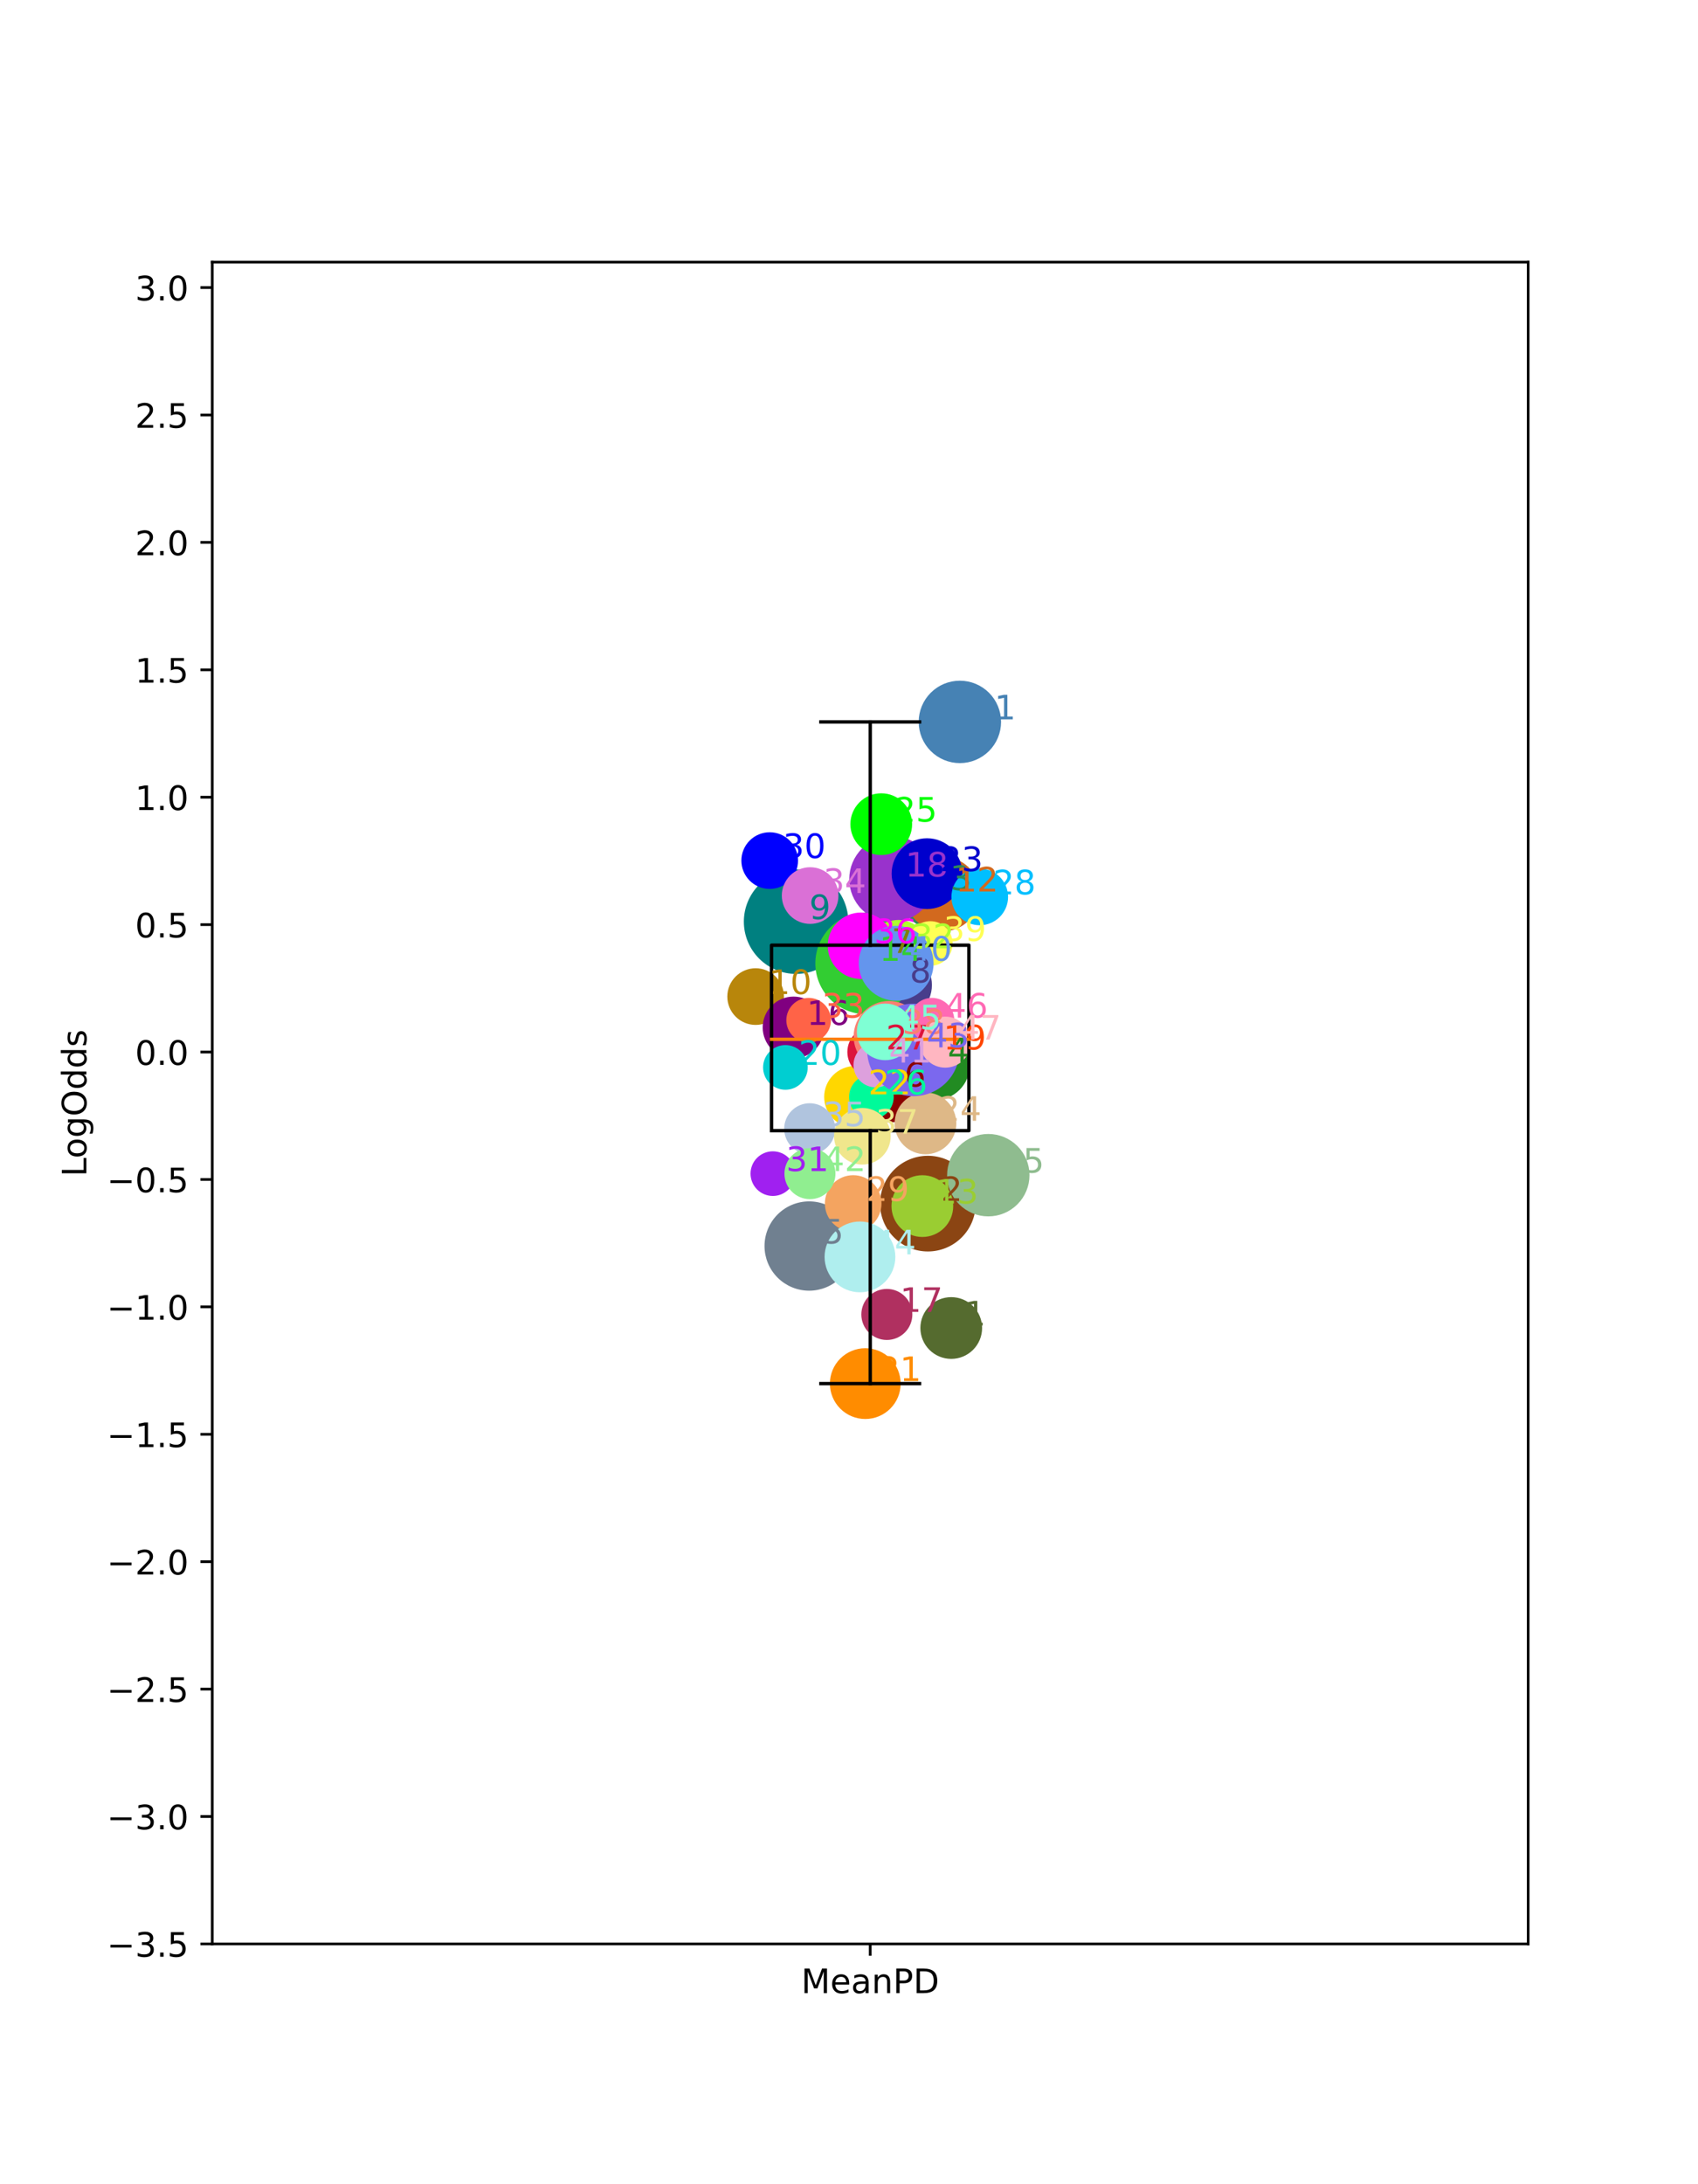<?xml version="1.0" encoding="utf-8" standalone="no"?>
<!DOCTYPE svg PUBLIC "-//W3C//DTD SVG 1.1//EN"
  "http://www.w3.org/Graphics/SVG/1.1/DTD/svg11.dtd">
<!-- Created with matplotlib (https://matplotlib.org/) -->
<svg height="648pt" version="1.1" viewBox="0 0 504 648" width="504pt" xmlns="http://www.w3.org/2000/svg" xmlns:xlink="http://www.w3.org/1999/xlink">
 <defs>
  <style type="text/css">*{stroke-linecap:butt;stroke-linejoin:round;}</style>
 </defs>
 <g id="figure_1">
  <g id="patch_1">
   <path d="M 0 648 
L 504 648 
L 504 0 
L 0 0 
z
" style="fill:#ffffff;"/>
  </g>
  <g id="axes_1">
   <g id="patch_2">
    <path d="M 63 576.72 
L 453.6 576.72 
L 453.6 77.76 
L 63 77.76 
z
" style="fill:#ffffff;"/>
   </g>
   <g id="PathCollection_1">
    <path clip-path="url(#p8d7520d868)" d="M 228.124 -649.594 
C 229.999 -649.594 231.798 -650.339 233.124 -651.665 
C 234.45 -652.991 235.195 -654.79 235.195 -656.665 
C 235.195 -658.541 234.45 -660.339 233.124 -661.665 
C 231.798 -662.991 229.999 -663.737 228.124 -663.737 
C 226.249 -663.737 224.45 -662.991 223.124 -661.665 
C 221.798 -660.339 221.053 -658.541 221.053 -656.665 
C 221.053 -654.79 221.798 -652.991 223.124 -651.665 
C 224.45 -650.339 226.249 -649.594 228.124 -649.594 
z
" style="fill:#2f4f4f;stroke:#2f4f4f;"/>
    <path clip-path="url(#p8d7520d868)" d="M 282.347 402.65 
C 284.643 402.65 286.846 401.738 288.47 400.114 
C 290.094 398.49 291.007 396.287 291.007 393.99 
C 291.007 391.693 290.094 389.491 288.47 387.866 
C 286.846 386.242 284.643 385.33 282.347 385.33 
C 280.05 385.33 277.847 386.242 276.223 387.866 
C 274.599 389.491 273.686 391.693 273.686 393.99 
C 273.686 396.287 274.599 398.49 276.223 400.114 
C 277.847 401.738 280.05 402.65 282.347 402.65 
z
" style="fill:#556b2f;stroke:#556b2f;"/>
    <path clip-path="url(#p8d7520d868)" d="M 275.41 370.781 
C 279.041 370.781 282.525 369.338 285.092 366.77 
C 287.66 364.202 289.103 360.719 289.103 357.088 
C 289.103 353.456 287.66 349.973 285.092 347.405 
C 282.525 344.837 279.041 343.394 275.41 343.394 
C 271.779 343.394 268.295 344.837 265.728 347.405 
C 263.16 349.973 261.717 353.456 261.717 357.088 
C 261.717 360.719 263.16 364.202 265.728 366.77 
C 268.295 369.338 271.779 370.781 275.41 370.781 
z
" style="fill:#8b4513;stroke:#8b4513;"/>
    <path clip-path="url(#p8d7520d868)" d="M 278.133 275.446 
C 280.946 275.446 283.644 274.329 285.633 272.34 
C 287.622 270.351 288.739 267.653 288.739 264.84 
C 288.739 262.027 287.622 259.329 285.633 257.34 
C 283.644 255.351 280.946 254.233 278.133 254.233 
C 275.32 254.233 272.622 255.351 270.633 257.34 
C 268.644 259.329 267.526 262.027 267.526 264.84 
C 267.526 267.653 268.644 270.351 270.633 272.34 
C 272.622 274.329 275.32 275.446 278.133 275.446 
z
" style="fill:#2e8b57;stroke:#2e8b57;"/>
    <path clip-path="url(#p8d7520d868)" d="M 277.392 325.91 
C 280.044 325.91 282.588 324.857 284.463 322.981 
C 286.339 321.106 287.392 318.562 287.392 315.91 
C 287.392 313.258 286.339 310.714 284.463 308.839 
C 282.588 306.964 280.044 305.91 277.392 305.91 
C 274.74 305.91 272.196 306.964 270.321 308.839 
C 268.446 310.714 267.392 313.258 267.392 315.91 
C 267.392 318.562 268.446 321.106 270.321 322.981 
C 272.196 324.857 274.74 325.91 277.392 325.91 
z
" style="fill:#228b22;stroke:#228b22;"/>
    <path clip-path="url(#p8d7520d868)" d="M 240.171 382.418 
C 243.552 382.418 246.795 381.075 249.185 378.685 
C 251.576 376.294 252.919 373.052 252.919 369.671 
C 252.919 366.29 251.576 363.047 249.185 360.657 
C 246.795 358.266 243.552 356.923 240.171 356.923 
C 236.791 356.923 233.548 358.266 231.157 360.657 
C 228.767 363.047 227.424 366.29 227.424 369.671 
C 227.424 373.052 228.767 376.294 231.157 378.685 
C 233.548 381.075 236.791 382.418 240.171 382.418 
z
" style="fill:#708090;stroke:#708090;"/>
    <path clip-path="url(#p8d7520d868)" d="M 264.521 332.463 
C 267.002 332.463 269.381 331.477 271.136 329.723 
C 272.89 327.969 273.875 325.59 273.875 323.109 
C 273.875 320.628 272.89 318.249 271.136 316.494 
C 269.381 314.74 267.002 313.755 264.521 313.755 
C 262.04 313.755 259.661 314.74 257.907 316.494 
C 256.153 318.249 255.167 320.628 255.167 323.109 
C 255.167 325.59 256.153 327.969 257.907 329.723 
C 259.661 331.477 262.04 332.463 264.521 332.463 
z
" style="fill:#8b0000;stroke:#8b0000;"/>
    <path clip-path="url(#p8d7520d868)" d="M 260.722 291.374 
C 262.818 291.374 264.829 290.541 266.312 289.059 
C 267.794 287.576 268.627 285.565 268.627 283.469 
C 268.627 281.372 267.794 279.361 266.312 277.878 
C 264.829 276.396 262.818 275.563 260.722 275.563 
C 258.625 275.563 256.614 276.396 255.132 277.878 
C 253.649 279.361 252.816 281.372 252.816 283.469 
C 252.816 285.565 253.649 287.576 255.132 289.059 
C 256.614 290.541 258.625 291.374 260.722 291.374 
z
" style="fill:#808000;stroke:#808000;"/>
    <path clip-path="url(#p8d7520d868)" d="M 266.11 302.24 
C 268.762 302.24 271.305 301.187 273.181 299.311 
C 275.056 297.436 276.11 294.892 276.11 292.24 
C 276.11 289.588 275.056 287.045 273.181 285.169 
C 271.305 283.294 268.762 282.24 266.11 282.24 
C 263.457 282.24 260.914 283.294 259.038 285.169 
C 257.163 287.045 256.11 289.588 256.11 292.24 
C 256.11 294.892 257.163 297.436 259.038 299.311 
C 260.914 301.187 263.457 302.24 266.11 302.24 
z
" style="fill:#483d8b;stroke:#483d8b;"/>
    <path clip-path="url(#p8d7520d868)" d="M 236.289 288.435 
C 240.267 288.435 244.083 286.855 246.896 284.042 
C 249.709 281.229 251.289 277.413 251.289 273.435 
C 251.289 269.457 249.709 265.642 246.896 262.829 
C 244.083 260.016 240.267 258.435 236.289 258.435 
C 232.311 258.435 228.496 260.016 225.683 262.829 
C 222.87 265.642 221.289 269.457 221.289 273.435 
C 221.289 277.413 222.87 281.229 225.683 284.042 
C 228.496 286.855 232.311 288.435 236.289 288.435 
z
" style="fill:#008080;stroke:#008080;"/>
    <path clip-path="url(#p8d7520d868)" d="M 224.29 303.57 
C 226.387 303.57 228.398 302.737 229.88 301.254 
C 231.363 299.772 232.196 297.761 232.196 295.664 
C 232.196 293.567 231.363 291.556 229.88 290.074 
C 228.398 288.591 226.387 287.758 224.29 287.758 
C 222.193 287.758 220.182 288.591 218.7 290.074 
C 217.217 291.556 216.384 293.567 216.384 295.664 
C 216.384 297.761 217.217 299.772 218.7 301.254 
C 220.182 302.737 222.193 303.57 224.29 303.57 
z
" style="fill:#b8860b;stroke:#b8860b;"/>
    <path clip-path="url(#p8d7520d868)" d="M 284.909 225.898 
C 288.019 225.898 291.002 224.662 293.201 222.464 
C 295.4 220.265 296.635 217.282 296.635 214.172 
C 296.635 211.062 295.4 208.079 293.201 205.88 
C 291.002 203.681 288.019 202.446 284.909 202.446 
C 281.799 202.446 278.816 203.681 276.617 205.88 
C 274.419 208.079 273.183 211.062 273.183 214.172 
C 273.183 217.282 274.419 220.265 276.617 222.464 
C 278.816 224.662 281.799 225.898 284.909 225.898 
z
" style="fill:#4682b4;stroke:#4682b4;"/>
    <path clip-path="url(#p8d7520d868)" d="M 279.726 275.846 
C 282.539 275.846 285.237 274.728 287.226 272.739 
C 289.215 270.75 290.333 268.052 290.333 265.239 
C 290.333 262.426 289.215 259.728 287.226 257.739 
C 285.237 255.75 282.539 254.633 279.726 254.633 
C 276.914 254.633 274.215 255.75 272.226 257.739 
C 270.237 259.728 269.12 262.426 269.12 265.239 
C 269.12 268.052 270.237 270.75 272.226 272.739 
C 274.215 274.728 276.914 275.846 279.726 275.846 
z
" style="fill:#d2691e;stroke:#d2691e;"/>
    <path clip-path="url(#p8d7520d868)" d="M 273.774 366.479 
C 276.071 366.479 278.274 365.566 279.898 363.942 
C 281.522 362.318 282.434 360.115 282.434 357.819 
C 282.434 355.522 281.522 353.319 279.898 351.695 
C 278.274 350.071 276.071 349.158 273.774 349.158 
C 271.477 349.158 269.274 350.071 267.65 351.695 
C 266.026 353.319 265.114 355.522 265.114 357.819 
C 265.114 360.115 266.026 362.318 267.65 363.942 
C 269.274 365.566 271.477 366.479 273.774 366.479 
z
" style="fill:#9acd32;stroke:#9acd32;"/>
    <path clip-path="url(#p8d7520d868)" d="M 257.087 300.396 
C 260.953 300.396 264.661 298.86 267.395 296.127 
C 270.128 293.393 271.664 289.685 271.664 285.819 
C 271.664 281.953 270.128 278.245 267.395 275.511 
C 264.661 272.777 260.953 271.241 257.087 271.241 
C 253.221 271.241 249.513 272.777 246.779 275.511 
C 244.046 278.245 242.51 281.953 242.51 285.819 
C 242.51 289.685 244.046 293.393 246.779 296.127 
C 249.513 298.86 253.221 300.396 257.087 300.396 
z
" style="fill:#32cd32;stroke:#32cd32;"/>
    <path clip-path="url(#p8d7520d868)" d="M 293.346 360.374 
C 296.456 360.374 299.439 359.138 301.638 356.939 
C 303.837 354.74 305.072 351.757 305.072 348.648 
C 305.072 345.538 303.837 342.555 301.638 340.356 
C 299.439 338.157 296.456 336.922 293.346 336.922 
C 290.236 336.922 287.253 338.157 285.055 340.356 
C 282.856 342.555 281.62 345.538 281.62 348.648 
C 281.62 351.757 282.856 354.74 285.055 356.939 
C 287.253 359.138 290.236 360.374 293.346 360.374 
z
" style="fill:#8fbc8f;stroke:#8fbc8f;"/>
    <path clip-path="url(#p8d7520d868)" d="M 235.543 313.485 
C 237.839 313.485 240.042 312.572 241.666 310.948 
C 243.29 309.324 244.203 307.121 244.203 304.825 
C 244.203 302.528 243.29 300.325 241.666 298.701 
C 240.042 297.077 237.839 296.164 235.543 296.164 
C 233.246 296.164 231.043 297.077 229.419 298.701 
C 227.795 300.325 226.882 302.528 226.882 304.825 
C 226.882 307.121 227.795 309.324 229.419 310.948 
C 231.043 312.572 233.246 313.485 235.543 313.485 
z
" style="fill:#800080;stroke:#800080;"/>
    <path clip-path="url(#p8d7520d868)" d="M 263.233 397.038 
C 265.108 397.038 266.907 396.293 268.233 394.967 
C 269.559 393.641 270.304 391.842 270.304 389.967 
C 270.304 388.092 269.559 386.293 268.233 384.967 
C 266.907 383.641 265.108 382.896 263.233 382.896 
C 261.357 382.896 259.559 383.641 258.233 384.967 
C 256.907 386.293 256.162 388.092 256.162 389.967 
C 256.162 391.842 256.907 393.641 258.233 394.967 
C 259.559 396.293 261.357 397.038 263.233 397.038 
z
" style="fill:#b03060;stroke:#b03060;"/>
    <path clip-path="url(#p8d7520d868)" d="M 264.824 273.057 
C 268.072 273.057 271.187 271.766 273.484 269.469 
C 275.781 267.173 277.071 264.057 277.071 260.809 
C 277.071 257.561 275.781 254.446 273.484 252.149 
C 271.187 249.852 268.072 248.562 264.824 248.562 
C 261.576 248.562 258.46 249.852 256.163 252.149 
C 253.867 254.446 252.576 257.561 252.576 260.809 
C 252.576 264.057 253.867 267.173 256.163 269.469 
C 258.46 271.766 261.576 273.057 264.824 273.057 
z
" style="fill:#9932cc;stroke:#9932cc;"/>
    <path clip-path="url(#p8d7520d868)" d="M 276.104 320.019 
C 278.201 320.019 280.212 319.186 281.695 317.703 
C 283.177 316.221 284.01 314.21 284.01 312.113 
C 284.01 310.016 283.177 308.005 281.695 306.523 
C 280.212 305.04 278.201 304.207 276.104 304.207 
C 274.008 304.207 271.997 305.04 270.514 306.523 
C 269.032 308.005 268.199 310.016 268.199 312.113 
C 268.199 314.21 269.032 316.221 270.514 317.703 
C 271.997 319.186 274.008 320.019 276.104 320.019 
z
" style="fill:#ff4500;stroke:#ff4500;"/>
    <path clip-path="url(#p8d7520d868)" d="M 233.123 322.804 
C 234.747 322.804 236.304 322.159 237.453 321.01 
C 238.601 319.862 239.246 318.304 239.246 316.68 
C 239.246 315.056 238.601 313.498 237.453 312.35 
C 236.304 311.202 234.747 310.556 233.123 310.556 
C 231.499 310.556 229.941 311.202 228.793 312.35 
C 227.644 313.498 226.999 315.056 226.999 316.68 
C 226.999 318.304 227.644 319.862 228.793 321.01 
C 229.941 322.159 231.499 322.804 233.123 322.804 
z
" style="fill:#00ced1;stroke:#00ced1;"/>
    <path clip-path="url(#p8d7520d868)" d="M 256.834 420.485 
C 259.486 420.485 262.029 419.431 263.905 417.556 
C 265.78 415.681 266.834 413.137 266.834 410.485 
C 266.834 407.833 265.78 405.289 263.905 403.414 
C 262.029 401.538 259.486 400.485 256.834 400.485 
C 254.182 400.485 251.638 401.538 249.762 403.414 
C 247.887 405.289 246.834 407.833 246.834 410.485 
C 246.834 413.137 247.887 415.681 249.762 417.556 
C 251.638 419.431 254.182 420.485 256.834 420.485 
z
" style="fill:#ff8c00;stroke:#ff8c00;"/>
    <path clip-path="url(#p8d7520d868)" d="M 253.791 334.091 
C 256.087 334.091 258.29 333.179 259.914 331.555 
C 261.538 329.931 262.451 327.728 262.451 325.431 
C 262.451 323.134 261.538 320.931 259.914 319.307 
C 258.29 317.683 256.087 316.771 253.791 316.771 
C 251.494 316.771 249.291 317.683 247.667 319.307 
C 246.043 320.931 245.13 323.134 245.13 325.431 
C 245.13 327.728 246.043 329.931 247.667 331.555 
C 249.291 333.179 251.494 334.091 253.791 334.091 
z
" style="fill:#ffd700;stroke:#ffd700;"/>
    <path clip-path="url(#p8d7520d868)" d="M 275.154 269.19 
C 277.806 269.19 280.35 268.137 282.225 266.261 
C 284.1 264.386 285.154 261.842 285.154 259.19 
C 285.154 256.538 284.1 253.994 282.225 252.119 
C 280.35 250.244 277.806 249.19 275.154 249.19 
C 272.502 249.19 269.958 250.244 268.083 252.119 
C 266.207 253.994 265.154 256.538 265.154 259.19 
C 265.154 261.842 266.207 264.386 268.083 266.261 
C 269.958 268.137 272.502 269.19 275.154 269.19 
z
" style="fill:#0000cd;stroke:#0000cd;"/>
    <path clip-path="url(#p8d7520d868)" d="M 274.698 341.941 
C 276.995 341.941 279.198 341.028 280.822 339.404 
C 282.446 337.78 283.358 335.577 283.358 333.28 
C 283.358 330.984 282.446 328.781 280.822 327.157 
C 279.198 325.533 276.995 324.62 274.698 324.62 
C 272.401 324.62 270.198 325.533 268.574 327.157 
C 266.95 328.781 266.038 330.984 266.038 333.28 
C 266.038 335.577 266.95 337.78 268.574 339.404 
C 270.198 341.028 272.401 341.941 274.698 341.941 
z
" style="fill:#deb887;stroke:#deb887;"/>
    <path clip-path="url(#p8d7520d868)" d="M 261.575 253.174 
C 263.871 253.174 266.074 252.261 267.698 250.637 
C 269.322 249.013 270.235 246.81 270.235 244.513 
C 270.235 242.217 269.322 240.014 267.698 238.39 
C 266.074 236.766 263.871 235.853 261.575 235.853 
C 259.278 235.853 257.075 236.766 255.451 238.39 
C 253.827 240.014 252.914 242.217 252.914 244.513 
C 252.914 246.81 253.827 249.013 255.451 250.637 
C 257.075 252.261 259.278 253.174 261.575 253.174 
z
" style="fill:#00ff00;stroke:#00ff00;"/>
    <path clip-path="url(#p8d7520d868)" d="M 258.652 331.558 
C 260.276 331.558 261.834 330.913 262.982 329.765 
C 264.13 328.616 264.776 327.059 264.776 325.435 
C 264.776 323.811 264.13 322.253 262.982 321.104 
C 261.834 319.956 260.276 319.311 258.652 319.311 
C 257.028 319.311 255.47 319.956 254.322 321.104 
C 253.173 322.253 252.528 323.811 252.528 325.435 
C 252.528 327.059 253.173 328.616 254.322 329.765 
C 255.47 330.913 257.028 331.558 258.652 331.558 
z
" style="fill:#00fa9a;stroke:#00fa9a;"/>
    <path clip-path="url(#p8d7520d868)" d="M 259.082 319.174 
C 260.957 319.174 262.756 318.429 264.082 317.103 
C 265.408 315.777 266.153 313.978 266.153 312.103 
C 266.153 310.227 265.408 308.429 264.082 307.103 
C 262.756 305.777 260.957 305.032 259.082 305.032 
C 257.207 305.032 255.408 305.777 254.082 307.103 
C 252.756 308.429 252.011 310.227 252.011 312.103 
C 252.011 313.978 252.756 315.777 254.082 317.103 
C 255.408 318.429 257.207 319.174 259.082 319.174 
z
" style="fill:#dc143c;stroke:#dc143c;"/>
    <path clip-path="url(#p8d7520d868)" d="M 290.808 273.996 
C 292.905 273.996 294.916 273.163 296.399 271.68 
C 297.881 270.198 298.714 268.187 298.714 266.09 
C 298.714 263.993 297.881 261.982 296.399 260.5 
C 294.916 259.017 292.905 258.184 290.808 258.184 
C 288.712 258.184 286.701 259.017 285.218 260.5 
C 283.736 261.982 282.903 263.993 282.903 266.09 
C 282.903 268.187 283.736 270.198 285.218 271.68 
C 286.701 273.163 288.712 273.996 290.808 273.996 
z
" style="fill:#00bfff;stroke:#00bfff;"/>
    <path clip-path="url(#p8d7520d868)" d="M 253.244 364.962 
C 255.34 364.962 257.351 364.129 258.834 362.647 
C 260.316 361.164 261.149 359.153 261.149 357.057 
C 261.149 354.96 260.316 352.949 258.834 351.466 
C 257.351 349.984 255.34 349.151 253.244 349.151 
C 251.147 349.151 249.136 349.984 247.654 351.466 
C 246.171 352.949 245.338 354.96 245.338 357.057 
C 245.338 359.153 246.171 361.164 247.654 362.647 
C 249.136 364.129 251.147 364.962 253.244 364.962 
z
" style="fill:#f4a460;stroke:#f4a460;"/>
    <path clip-path="url(#p8d7520d868)" d="M 228.462 263.224 
C 230.559 263.224 232.57 262.391 234.052 260.908 
C 235.535 259.426 236.368 257.415 236.368 255.318 
C 236.368 253.221 235.535 251.21 234.052 249.728 
C 232.57 248.245 230.559 247.412 228.462 247.412 
C 226.365 247.412 224.354 248.245 222.872 249.728 
C 221.389 251.21 220.556 253.221 220.556 255.318 
C 220.556 257.415 221.389 259.426 222.872 260.908 
C 224.354 262.391 226.365 263.224 228.462 263.224 
z
" style="fill:#0000ff;stroke:#0000ff;"/>
    <path clip-path="url(#p8d7520d868)" d="M 229.397 354.315 
C 231.021 354.315 232.579 353.67 233.727 352.522 
C 234.876 351.373 235.521 349.816 235.521 348.192 
C 235.521 346.568 234.876 345.01 233.727 343.862 
C 232.579 342.713 231.021 342.068 229.397 342.068 
C 227.773 342.068 226.216 342.713 225.067 343.862 
C 223.919 345.01 223.274 346.568 223.274 348.192 
C 223.274 349.816 223.919 351.373 225.067 352.522 
C 226.216 353.67 227.773 354.315 229.397 354.315 
z
" style="fill:#a020f0;stroke:#a020f0;"/>
    <path clip-path="url(#p8d7520d868)" d="M 266.652 290.75 
C 268.949 290.75 271.152 289.837 272.776 288.213 
C 274.4 286.589 275.312 284.386 275.312 282.089 
C 275.312 279.793 274.4 277.59 272.776 275.966 
C 271.152 274.342 268.949 273.429 266.652 273.429 
C 264.355 273.429 262.152 274.342 260.528 275.966 
C 258.904 277.59 257.992 279.793 257.992 282.089 
C 257.992 284.386 258.904 286.589 260.528 288.213 
C 262.152 289.837 264.355 290.75 266.652 290.75 
z
" style="fill:#adff2f;stroke:#adff2f;"/>
    <path clip-path="url(#p8d7520d868)" d="M 240.024 308.802 
C 241.648 308.802 243.206 308.157 244.354 307.008 
C 245.503 305.86 246.148 304.302 246.148 302.678 
C 246.148 301.054 245.503 299.496 244.354 298.348 
C 243.206 297.2 241.648 296.554 240.024 296.554 
C 238.4 296.554 236.842 297.2 235.694 298.348 
C 234.546 299.496 233.9 301.054 233.9 302.678 
C 233.9 304.302 234.546 305.86 235.694 307.008 
C 236.842 308.157 238.4 308.802 240.024 308.802 
z
" style="fill:#ff6347;stroke:#ff6347;"/>
    <path clip-path="url(#p8d7520d868)" d="M 240.463 273.597 
C 242.559 273.597 244.57 272.764 246.053 271.281 
C 247.535 269.799 248.368 267.788 248.368 265.691 
C 248.368 263.595 247.535 261.584 246.053 260.101 
C 244.57 258.619 242.559 257.786 240.463 257.786 
C 238.366 257.786 236.355 258.619 234.873 260.101 
C 233.39 261.584 232.557 263.595 232.557 265.691 
C 232.557 267.788 233.39 269.799 234.873 271.281 
C 236.355 272.764 238.366 273.597 240.463 273.597 
z
" style="fill:#da70d6;stroke:#da70d6;"/>
    <path clip-path="url(#p8d7520d868)" d="M 240.331 341.949 
C 242.207 341.949 244.005 341.204 245.331 339.878 
C 246.657 338.552 247.402 336.753 247.402 334.878 
C 247.402 333.003 246.657 331.204 245.331 329.878 
C 244.005 328.552 242.207 327.807 240.331 327.807 
C 238.456 327.807 236.657 328.552 235.331 329.878 
C 234.005 331.204 233.26 333.003 233.26 334.878 
C 233.26 336.753 234.005 338.552 235.331 339.878 
C 236.657 341.204 238.456 341.949 240.331 341.949 
z
" style="fill:#b0c4de;stroke:#b0c4de;"/>
    <path clip-path="url(#p8d7520d868)" d="M 255.537 289.94 
C 258.018 289.94 260.398 288.955 262.152 287.2 
C 263.906 285.446 264.891 283.067 264.891 280.586 
C 264.891 278.105 263.906 275.726 262.152 273.972 
C 260.398 272.217 258.018 271.232 255.537 271.232 
C 253.057 271.232 250.677 272.217 248.923 273.972 
C 247.169 275.726 246.183 278.105 246.183 280.586 
C 246.183 283.067 247.169 285.446 248.923 287.2 
C 250.677 288.955 253.057 289.94 255.537 289.94 
z
" style="fill:#ff00ff;stroke:#ff00ff;"/>
    <path clip-path="url(#p8d7520d868)" d="M 255.969 345.011 
C 258.066 345.011 260.077 344.178 261.559 342.695 
C 263.042 341.213 263.875 339.202 263.875 337.105 
C 263.875 335.008 263.042 332.997 261.559 331.515 
C 260.077 330.032 258.066 329.199 255.969 329.199 
C 253.872 329.199 251.861 330.032 250.379 331.515 
C 248.896 332.997 248.063 335.008 248.063 337.105 
C 248.063 339.202 248.896 341.213 250.379 342.695 
C 251.861 344.178 253.872 345.011 255.969 345.011 
z
" style="fill:#f0e68c;stroke:#f0e68c;"/>
    <path clip-path="url(#p8d7520d868)" d="M 263.877 317.475 
C 266.529 317.475 269.073 316.422 270.948 314.546 
C 272.823 312.671 273.877 310.127 273.877 307.475 
C 273.877 304.823 272.823 302.28 270.948 300.404 
C 269.073 298.529 266.529 297.475 263.877 297.475 
C 261.225 297.475 258.681 298.529 256.806 300.404 
C 254.93 302.28 253.877 304.823 253.877 307.475 
C 253.877 310.127 254.93 312.671 256.806 314.546 
C 258.681 316.422 261.225 317.475 263.877 317.475 
z
" style="fill:#fa8072;stroke:#fa8072;"/>
    <path clip-path="url(#p8d7520d868)" d="M 276.145 286.04 
C 277.769 286.04 279.326 285.395 280.475 284.247 
C 281.623 283.099 282.268 281.541 282.268 279.917 
C 282.268 278.293 281.623 276.735 280.475 275.587 
C 279.326 274.438 277.769 273.793 276.145 273.793 
C 274.521 273.793 272.963 274.438 271.814 275.587 
C 270.666 276.735 270.021 278.293 270.021 279.917 
C 270.021 281.541 270.666 283.099 271.814 284.247 
C 272.963 285.395 274.521 286.04 276.145 286.04 
z
" style="fill:#ffff54;stroke:#ffff54;"/>
    <path clip-path="url(#p8d7520d868)" d="M 266.001 296.391 
C 268.814 296.391 271.512 295.273 273.501 293.284 
C 275.49 291.295 276.607 288.597 276.607 285.784 
C 276.607 282.971 275.49 280.273 273.501 278.284 
C 271.512 276.295 268.814 275.178 266.001 275.178 
C 263.188 275.178 260.49 276.295 258.501 278.284 
C 256.512 280.273 255.394 282.971 255.394 285.784 
C 255.394 288.597 256.512 291.295 258.501 293.284 
C 260.49 295.273 263.188 296.391 266.001 296.391 
z
" style="fill:#6495ed;stroke:#6495ed;"/>
    <path clip-path="url(#p8d7520d868)" d="M 259.956 322.104 
C 261.58 322.104 263.138 321.458 264.286 320.31 
C 265.435 319.162 266.08 317.604 266.08 315.98 
C 266.08 314.356 265.435 312.798 264.286 311.65 
C 263.138 310.501 261.58 309.856 259.956 309.856 
C 258.332 309.856 256.774 310.501 255.626 311.65 
C 254.478 312.798 253.833 314.356 253.833 315.98 
C 253.833 317.604 254.478 319.162 255.626 320.31 
C 256.774 321.458 258.332 322.104 259.956 322.104 
z
" style="fill:#dda0dd;stroke:#dda0dd;"/>
    <path clip-path="url(#p8d7520d868)" d="M 240.41 355.264 
C 242.285 355.264 244.084 354.519 245.41 353.193 
C 246.736 351.867 247.481 350.068 247.481 348.193 
C 247.481 346.317 246.736 344.519 245.41 343.193 
C 244.084 341.867 242.285 341.121 240.41 341.121 
C 238.534 341.121 236.736 341.867 235.41 343.193 
C 234.084 344.519 233.339 346.317 233.339 348.193 
C 233.339 350.068 234.084 351.867 235.41 353.193 
C 236.736 354.519 238.534 355.264 240.41 355.264 
z
" style="fill:#90ee90;stroke:#90ee90;"/>
    <path clip-path="url(#p8d7520d868)" d="M 271.11 324.72 
C 274.618 324.72 277.983 323.327 280.464 320.846 
C 282.945 318.365 284.339 315 284.339 311.492 
C 284.339 307.983 282.945 304.618 280.464 302.138 
C 277.983 299.657 274.618 298.263 271.11 298.263 
C 267.602 298.263 264.237 299.657 261.756 302.138 
C 259.275 304.618 257.881 307.983 257.881 311.492 
C 257.881 315 259.275 318.365 261.756 320.846 
C 264.237 323.327 267.602 324.72 271.11 324.72 
z
" style="fill:#7b68ee;stroke:#7b68ee;"/>
    <path clip-path="url(#p8d7520d868)" d="M 255.253 382.894 
C 257.905 382.894 260.449 381.84 262.324 379.965 
C 264.2 378.089 265.253 375.546 265.253 372.894 
C 265.253 370.242 264.2 367.698 262.324 365.822 
C 260.449 363.947 257.905 362.894 255.253 362.894 
C 252.601 362.894 250.058 363.947 248.182 365.822 
C 246.307 367.698 245.253 370.242 245.253 372.894 
C 245.253 375.546 246.307 378.089 248.182 379.965 
C 250.058 381.84 252.601 382.894 255.253 382.894 
z
" style="fill:#afeeee;stroke:#afeeee;"/>
    <path clip-path="url(#p8d7520d868)" d="M 262.739 314.036 
C 264.836 314.036 266.847 313.203 268.33 311.721 
C 269.812 310.238 270.645 308.227 270.645 306.131 
C 270.645 304.034 269.812 302.023 268.33 300.54 
C 266.847 299.058 264.836 298.225 262.739 298.225 
C 260.643 298.225 258.632 299.058 257.149 300.54 
C 255.667 302.023 254.834 304.034 254.834 306.131 
C 254.834 308.227 255.667 310.238 257.149 311.721 
C 258.632 313.203 260.643 314.036 262.739 314.036 
z
" style="fill:#7fffd4;stroke:#7fffd4;"/>
    <path clip-path="url(#p8d7520d868)" d="M 276.624 308.795 
C 278.248 308.795 279.806 308.15 280.955 307.001 
C 282.103 305.853 282.748 304.295 282.748 302.671 
C 282.748 301.047 282.103 299.489 280.955 298.341 
C 279.806 297.193 278.248 296.548 276.624 296.548 
C 275 296.548 273.443 297.193 272.294 298.341 
C 271.146 299.489 270.501 301.047 270.501 302.671 
C 270.501 304.295 271.146 305.853 272.294 307.001 
C 273.443 308.15 275 308.795 276.624 308.795 
z
" style="fill:#ff69b4;stroke:#ff69b4;"/>
    <path clip-path="url(#p8d7520d868)" d="M 280.567 316.253 
C 282.443 316.253 284.241 315.508 285.567 314.182 
C 286.893 312.856 287.638 311.058 287.638 309.182 
C 287.638 307.307 286.893 305.508 285.567 304.182 
C 284.241 302.856 282.443 302.111 280.567 302.111 
C 278.692 302.111 276.893 302.856 275.567 304.182 
C 274.241 305.508 273.496 307.307 273.496 309.182 
C 273.496 311.058 274.241 312.856 275.567 314.182 
C 276.893 315.508 278.692 316.253 280.567 316.253 
z
" style="fill:#ffb6c1;stroke:#ffb6c1;"/>
   </g>
   <g id="matplotlib.axis_1">
    <g id="xtick_1">
     <g id="line2d_1">
      <defs>
       <path d="M 0 0 
L 0 3.5 
" id="mad9db77e34" style="stroke:#000000;stroke-width:0.8;"/>
      </defs>
      <g>
       <use style="stroke:#000000;stroke-width:0.8;" x="258.3" xlink:href="#mad9db77e34" y="576.72"/>
      </g>
     </g>
     <g id="text_1">
      <!-- MeanPD -->
      <g transform="translate(237.812 591.318)scale(0.1 -0.1)">
       <defs>
        <path d="M 9.812 72.906 
L 24.516 72.906 
L 43.109 23.297 
L 61.812 72.906 
L 76.516 72.906 
L 76.516 0 
L 66.891 0 
L 66.891 64.016 
L 48.094 14.016 
L 38.188 14.016 
L 19.391 64.016 
L 19.391 0 
L 9.812 0 
z
" id="DejaVuSans-77"/>
        <path d="M 56.203 29.594 
L 56.203 25.203 
L 14.891 25.203 
Q 15.484 15.922 20.484 11.062 
Q 25.484 6.203 34.422 6.203 
Q 39.594 6.203 44.453 7.469 
Q 49.312 8.734 54.109 11.281 
L 54.109 2.781 
Q 49.266 0.734 44.188 -0.344 
Q 39.109 -1.422 33.891 -1.422 
Q 20.797 -1.422 13.156 6.188 
Q 5.516 13.812 5.516 26.812 
Q 5.516 40.234 12.766 48.109 
Q 20.016 56 32.328 56 
Q 43.359 56 49.781 48.891 
Q 56.203 41.797 56.203 29.594 
z
M 47.219 32.234 
Q 47.125 39.594 43.094 43.984 
Q 39.062 48.391 32.422 48.391 
Q 24.906 48.391 20.391 44.141 
Q 15.875 39.891 15.188 32.172 
z
" id="DejaVuSans-101"/>
        <path d="M 34.281 27.484 
Q 23.391 27.484 19.188 25 
Q 14.984 22.516 14.984 16.5 
Q 14.984 11.719 18.141 8.906 
Q 21.297 6.109 26.703 6.109 
Q 34.188 6.109 38.703 11.406 
Q 43.219 16.703 43.219 25.484 
L 43.219 27.484 
z
M 52.203 31.203 
L 52.203 0 
L 43.219 0 
L 43.219 8.297 
Q 40.141 3.328 35.547 0.953 
Q 30.953 -1.422 24.312 -1.422 
Q 15.922 -1.422 10.953 3.297 
Q 6 8.016 6 15.922 
Q 6 25.141 12.172 29.828 
Q 18.359 34.516 30.609 34.516 
L 43.219 34.516 
L 43.219 35.406 
Q 43.219 41.609 39.141 45 
Q 35.062 48.391 27.688 48.391 
Q 23 48.391 18.547 47.266 
Q 14.109 46.141 10.016 43.891 
L 10.016 52.203 
Q 14.938 54.109 19.578 55.047 
Q 24.219 56 28.609 56 
Q 40.484 56 46.344 49.844 
Q 52.203 43.703 52.203 31.203 
z
" id="DejaVuSans-97"/>
        <path d="M 54.891 33.016 
L 54.891 0 
L 45.906 0 
L 45.906 32.719 
Q 45.906 40.484 42.875 44.328 
Q 39.844 48.188 33.797 48.188 
Q 26.516 48.188 22.312 43.547 
Q 18.109 38.922 18.109 30.906 
L 18.109 0 
L 9.078 0 
L 9.078 54.688 
L 18.109 54.688 
L 18.109 46.188 
Q 21.344 51.125 25.703 53.562 
Q 30.078 56 35.797 56 
Q 45.219 56 50.047 50.172 
Q 54.891 44.344 54.891 33.016 
z
" id="DejaVuSans-110"/>
        <path d="M 19.672 64.797 
L 19.672 37.406 
L 32.078 37.406 
Q 38.969 37.406 42.719 40.969 
Q 46.484 44.531 46.484 51.125 
Q 46.484 57.672 42.719 61.234 
Q 38.969 64.797 32.078 64.797 
z
M 9.812 72.906 
L 32.078 72.906 
Q 44.344 72.906 50.609 67.359 
Q 56.891 61.812 56.891 51.125 
Q 56.891 40.328 50.609 34.812 
Q 44.344 29.297 32.078 29.297 
L 19.672 29.297 
L 19.672 0 
L 9.812 0 
z
" id="DejaVuSans-80"/>
        <path d="M 19.672 64.797 
L 19.672 8.109 
L 31.594 8.109 
Q 46.688 8.109 53.688 14.938 
Q 60.688 21.781 60.688 36.531 
Q 60.688 51.172 53.688 57.984 
Q 46.688 64.797 31.594 64.797 
z
M 9.812 72.906 
L 30.078 72.906 
Q 51.266 72.906 61.172 64.094 
Q 71.094 55.281 71.094 36.531 
Q 71.094 17.672 61.125 8.828 
Q 51.172 0 30.078 0 
L 9.812 0 
z
" id="DejaVuSans-68"/>
       </defs>
       <use xlink:href="#DejaVuSans-77"/>
       <use x="86.279" xlink:href="#DejaVuSans-101"/>
       <use x="147.803" xlink:href="#DejaVuSans-97"/>
       <use x="209.082" xlink:href="#DejaVuSans-110"/>
       <use x="272.461" xlink:href="#DejaVuSans-80"/>
       <use x="332.764" xlink:href="#DejaVuSans-68"/>
      </g>
     </g>
    </g>
   </g>
   <g id="matplotlib.axis_2">
    <g id="ytick_1">
     <g id="line2d_2">
      <defs>
       <path d="M 0 0 
L -3.5 0 
" id="m4fce514685" style="stroke:#000000;stroke-width:0.8;"/>
      </defs>
      <g>
       <use style="stroke:#000000;stroke-width:0.8;" x="63" xlink:href="#m4fce514685" y="576.72"/>
      </g>
     </g>
     <g id="text_2">
      <!-- −3.5 -->
      <g transform="translate(31.717 580.519)scale(0.1 -0.1)">
       <defs>
        <path d="M 10.594 35.5 
L 73.188 35.5 
L 73.188 27.203 
L 10.594 27.203 
z
" id="DejaVuSans-8722"/>
        <path d="M 40.578 39.312 
Q 47.656 37.797 51.625 33 
Q 55.609 28.219 55.609 21.188 
Q 55.609 10.406 48.188 4.484 
Q 40.766 -1.422 27.094 -1.422 
Q 22.516 -1.422 17.656 -0.516 
Q 12.797 0.391 7.625 2.203 
L 7.625 11.719 
Q 11.719 9.328 16.594 8.109 
Q 21.484 6.891 26.812 6.891 
Q 36.078 6.891 40.938 10.547 
Q 45.797 14.203 45.797 21.188 
Q 45.797 27.641 41.281 31.266 
Q 36.766 34.906 28.719 34.906 
L 20.219 34.906 
L 20.219 43.016 
L 29.109 43.016 
Q 36.375 43.016 40.234 45.922 
Q 44.094 48.828 44.094 54.297 
Q 44.094 59.906 40.109 62.906 
Q 36.141 65.922 28.719 65.922 
Q 24.656 65.922 20.016 65.031 
Q 15.375 64.156 9.812 62.312 
L 9.812 71.094 
Q 15.438 72.656 20.344 73.438 
Q 25.25 74.219 29.594 74.219 
Q 40.828 74.219 47.359 69.109 
Q 53.906 64.016 53.906 55.328 
Q 53.906 49.266 50.438 45.094 
Q 46.969 40.922 40.578 39.312 
z
" id="DejaVuSans-51"/>
        <path d="M 10.688 12.406 
L 21 12.406 
L 21 0 
L 10.688 0 
z
" id="DejaVuSans-46"/>
        <path d="M 10.797 72.906 
L 49.516 72.906 
L 49.516 64.594 
L 19.828 64.594 
L 19.828 46.734 
Q 21.969 47.469 24.109 47.828 
Q 26.266 48.188 28.422 48.188 
Q 40.625 48.188 47.75 41.5 
Q 54.891 34.812 54.891 23.391 
Q 54.891 11.625 47.562 5.094 
Q 40.234 -1.422 26.906 -1.422 
Q 22.312 -1.422 17.547 -0.641 
Q 12.797 0.141 7.719 1.703 
L 7.719 11.625 
Q 12.109 9.234 16.797 8.062 
Q 21.484 6.891 26.703 6.891 
Q 35.156 6.891 40.078 11.328 
Q 45.016 15.766 45.016 23.391 
Q 45.016 31 40.078 35.438 
Q 35.156 39.891 26.703 39.891 
Q 22.75 39.891 18.812 39.016 
Q 14.891 38.141 10.797 36.281 
z
" id="DejaVuSans-53"/>
       </defs>
       <use xlink:href="#DejaVuSans-8722"/>
       <use x="83.789" xlink:href="#DejaVuSans-51"/>
       <use x="147.412" xlink:href="#DejaVuSans-46"/>
       <use x="179.199" xlink:href="#DejaVuSans-53"/>
      </g>
     </g>
    </g>
    <g id="ytick_2">
     <g id="line2d_3">
      <g>
       <use style="stroke:#000000;stroke-width:0.8;" x="63" xlink:href="#m4fce514685" y="538.92"/>
      </g>
     </g>
     <g id="text_3">
      <!-- −3.0 -->
      <g transform="translate(31.717 542.719)scale(0.1 -0.1)">
       <defs>
        <path d="M 31.781 66.406 
Q 24.172 66.406 20.328 58.906 
Q 16.5 51.422 16.5 36.375 
Q 16.5 21.391 20.328 13.891 
Q 24.172 6.391 31.781 6.391 
Q 39.453 6.391 43.281 13.891 
Q 47.125 21.391 47.125 36.375 
Q 47.125 51.422 43.281 58.906 
Q 39.453 66.406 31.781 66.406 
z
M 31.781 74.219 
Q 44.047 74.219 50.516 64.516 
Q 56.984 54.828 56.984 36.375 
Q 56.984 17.969 50.516 8.266 
Q 44.047 -1.422 31.781 -1.422 
Q 19.531 -1.422 13.062 8.266 
Q 6.594 17.969 6.594 36.375 
Q 6.594 54.828 13.062 64.516 
Q 19.531 74.219 31.781 74.219 
z
" id="DejaVuSans-48"/>
       </defs>
       <use xlink:href="#DejaVuSans-8722"/>
       <use x="83.789" xlink:href="#DejaVuSans-51"/>
       <use x="147.412" xlink:href="#DejaVuSans-46"/>
       <use x="179.199" xlink:href="#DejaVuSans-48"/>
      </g>
     </g>
    </g>
    <g id="ytick_3">
     <g id="line2d_4">
      <g>
       <use style="stroke:#000000;stroke-width:0.8;" x="63" xlink:href="#m4fce514685" y="501.12"/>
      </g>
     </g>
     <g id="text_4">
      <!-- −2.5 -->
      <g transform="translate(31.717 504.919)scale(0.1 -0.1)">
       <defs>
        <path d="M 19.188 8.297 
L 53.609 8.297 
L 53.609 0 
L 7.328 0 
L 7.328 8.297 
Q 12.938 14.109 22.625 23.891 
Q 32.328 33.688 34.812 36.531 
Q 39.547 41.844 41.422 45.531 
Q 43.312 49.219 43.312 52.781 
Q 43.312 58.594 39.234 62.25 
Q 35.156 65.922 28.609 65.922 
Q 23.969 65.922 18.812 64.312 
Q 13.672 62.703 7.812 59.422 
L 7.812 69.391 
Q 13.766 71.781 18.938 73 
Q 24.125 74.219 28.422 74.219 
Q 39.75 74.219 46.484 68.547 
Q 53.219 62.891 53.219 53.422 
Q 53.219 48.922 51.531 44.891 
Q 49.859 40.875 45.406 35.406 
Q 44.188 33.984 37.641 27.219 
Q 31.109 20.453 19.188 8.297 
z
" id="DejaVuSans-50"/>
       </defs>
       <use xlink:href="#DejaVuSans-8722"/>
       <use x="83.789" xlink:href="#DejaVuSans-50"/>
       <use x="147.412" xlink:href="#DejaVuSans-46"/>
       <use x="179.199" xlink:href="#DejaVuSans-53"/>
      </g>
     </g>
    </g>
    <g id="ytick_4">
     <g id="line2d_5">
      <g>
       <use style="stroke:#000000;stroke-width:0.8;" x="63" xlink:href="#m4fce514685" y="463.32"/>
      </g>
     </g>
     <g id="text_5">
      <!-- −2.0 -->
      <g transform="translate(31.717 467.119)scale(0.1 -0.1)">
       <use xlink:href="#DejaVuSans-8722"/>
       <use x="83.789" xlink:href="#DejaVuSans-50"/>
       <use x="147.412" xlink:href="#DejaVuSans-46"/>
       <use x="179.199" xlink:href="#DejaVuSans-48"/>
      </g>
     </g>
    </g>
    <g id="ytick_5">
     <g id="line2d_6">
      <g>
       <use style="stroke:#000000;stroke-width:0.8;" x="63" xlink:href="#m4fce514685" y="425.52"/>
      </g>
     </g>
     <g id="text_6">
      <!-- −1.5 -->
      <g transform="translate(31.717 429.319)scale(0.1 -0.1)">
       <defs>
        <path d="M 12.406 8.297 
L 28.516 8.297 
L 28.516 63.922 
L 10.984 60.406 
L 10.984 69.391 
L 28.422 72.906 
L 38.281 72.906 
L 38.281 8.297 
L 54.391 8.297 
L 54.391 0 
L 12.406 0 
z
" id="DejaVuSans-49"/>
       </defs>
       <use xlink:href="#DejaVuSans-8722"/>
       <use x="83.789" xlink:href="#DejaVuSans-49"/>
       <use x="147.412" xlink:href="#DejaVuSans-46"/>
       <use x="179.199" xlink:href="#DejaVuSans-53"/>
      </g>
     </g>
    </g>
    <g id="ytick_6">
     <g id="line2d_7">
      <g>
       <use style="stroke:#000000;stroke-width:0.8;" x="63" xlink:href="#m4fce514685" y="387.72"/>
      </g>
     </g>
     <g id="text_7">
      <!-- −1.0 -->
      <g transform="translate(31.717 391.519)scale(0.1 -0.1)">
       <use xlink:href="#DejaVuSans-8722"/>
       <use x="83.789" xlink:href="#DejaVuSans-49"/>
       <use x="147.412" xlink:href="#DejaVuSans-46"/>
       <use x="179.199" xlink:href="#DejaVuSans-48"/>
      </g>
     </g>
    </g>
    <g id="ytick_7">
     <g id="line2d_8">
      <g>
       <use style="stroke:#000000;stroke-width:0.8;" x="63" xlink:href="#m4fce514685" y="349.92"/>
      </g>
     </g>
     <g id="text_8">
      <!-- −0.5 -->
      <g transform="translate(31.717 353.719)scale(0.1 -0.1)">
       <use xlink:href="#DejaVuSans-8722"/>
       <use x="83.789" xlink:href="#DejaVuSans-48"/>
       <use x="147.412" xlink:href="#DejaVuSans-46"/>
       <use x="179.199" xlink:href="#DejaVuSans-53"/>
      </g>
     </g>
    </g>
    <g id="ytick_8">
     <g id="line2d_9">
      <g>
       <use style="stroke:#000000;stroke-width:0.8;" x="63" xlink:href="#m4fce514685" y="312.12"/>
      </g>
     </g>
     <g id="text_9">
      <!-- 0.0 -->
      <g transform="translate(40.097 315.919)scale(0.1 -0.1)">
       <use xlink:href="#DejaVuSans-48"/>
       <use x="63.623" xlink:href="#DejaVuSans-46"/>
       <use x="95.41" xlink:href="#DejaVuSans-48"/>
      </g>
     </g>
    </g>
    <g id="ytick_9">
     <g id="line2d_10">
      <g>
       <use style="stroke:#000000;stroke-width:0.8;" x="63" xlink:href="#m4fce514685" y="274.32"/>
      </g>
     </g>
     <g id="text_10">
      <!-- 0.5 -->
      <g transform="translate(40.097 278.119)scale(0.1 -0.1)">
       <use xlink:href="#DejaVuSans-48"/>
       <use x="63.623" xlink:href="#DejaVuSans-46"/>
       <use x="95.41" xlink:href="#DejaVuSans-53"/>
      </g>
     </g>
    </g>
    <g id="ytick_10">
     <g id="line2d_11">
      <g>
       <use style="stroke:#000000;stroke-width:0.8;" x="63" xlink:href="#m4fce514685" y="236.52"/>
      </g>
     </g>
     <g id="text_11">
      <!-- 1.0 -->
      <g transform="translate(40.097 240.319)scale(0.1 -0.1)">
       <use xlink:href="#DejaVuSans-49"/>
       <use x="63.623" xlink:href="#DejaVuSans-46"/>
       <use x="95.41" xlink:href="#DejaVuSans-48"/>
      </g>
     </g>
    </g>
    <g id="ytick_11">
     <g id="line2d_12">
      <g>
       <use style="stroke:#000000;stroke-width:0.8;" x="63" xlink:href="#m4fce514685" y="198.72"/>
      </g>
     </g>
     <g id="text_12">
      <!-- 1.5 -->
      <g transform="translate(40.097 202.519)scale(0.1 -0.1)">
       <use xlink:href="#DejaVuSans-49"/>
       <use x="63.623" xlink:href="#DejaVuSans-46"/>
       <use x="95.41" xlink:href="#DejaVuSans-53"/>
      </g>
     </g>
    </g>
    <g id="ytick_12">
     <g id="line2d_13">
      <g>
       <use style="stroke:#000000;stroke-width:0.8;" x="63" xlink:href="#m4fce514685" y="160.92"/>
      </g>
     </g>
     <g id="text_13">
      <!-- 2.0 -->
      <g transform="translate(40.097 164.719)scale(0.1 -0.1)">
       <use xlink:href="#DejaVuSans-50"/>
       <use x="63.623" xlink:href="#DejaVuSans-46"/>
       <use x="95.41" xlink:href="#DejaVuSans-48"/>
      </g>
     </g>
    </g>
    <g id="ytick_13">
     <g id="line2d_14">
      <g>
       <use style="stroke:#000000;stroke-width:0.8;" x="63" xlink:href="#m4fce514685" y="123.12"/>
      </g>
     </g>
     <g id="text_14">
      <!-- 2.5 -->
      <g transform="translate(40.097 126.919)scale(0.1 -0.1)">
       <use xlink:href="#DejaVuSans-50"/>
       <use x="63.623" xlink:href="#DejaVuSans-46"/>
       <use x="95.41" xlink:href="#DejaVuSans-53"/>
      </g>
     </g>
    </g>
    <g id="ytick_14">
     <g id="line2d_15">
      <g>
       <use style="stroke:#000000;stroke-width:0.8;" x="63" xlink:href="#m4fce514685" y="85.32"/>
      </g>
     </g>
     <g id="text_15">
      <!-- 3.0 -->
      <g transform="translate(40.097 89.119)scale(0.1 -0.1)">
       <use xlink:href="#DejaVuSans-51"/>
       <use x="63.623" xlink:href="#DejaVuSans-46"/>
       <use x="95.41" xlink:href="#DejaVuSans-48"/>
      </g>
     </g>
    </g>
    <g id="text_16">
     <!-- LogOdds -->
     <g transform="translate(25.637 349.061)rotate(-90)scale(0.1 -0.1)">
      <defs>
       <path d="M 9.812 72.906 
L 19.672 72.906 
L 19.672 8.297 
L 55.172 8.297 
L 55.172 0 
L 9.812 0 
z
" id="DejaVuSans-76"/>
       <path d="M 30.609 48.391 
Q 23.391 48.391 19.188 42.75 
Q 14.984 37.109 14.984 27.297 
Q 14.984 17.484 19.156 11.844 
Q 23.344 6.203 30.609 6.203 
Q 37.797 6.203 41.984 11.859 
Q 46.188 17.531 46.188 27.297 
Q 46.188 37.016 41.984 42.703 
Q 37.797 48.391 30.609 48.391 
z
M 30.609 56 
Q 42.328 56 49.016 48.375 
Q 55.719 40.766 55.719 27.297 
Q 55.719 13.875 49.016 6.219 
Q 42.328 -1.422 30.609 -1.422 
Q 18.844 -1.422 12.172 6.219 
Q 5.516 13.875 5.516 27.297 
Q 5.516 40.766 12.172 48.375 
Q 18.844 56 30.609 56 
z
" id="DejaVuSans-111"/>
       <path d="M 45.406 27.984 
Q 45.406 37.75 41.375 43.109 
Q 37.359 48.484 30.078 48.484 
Q 22.859 48.484 18.828 43.109 
Q 14.797 37.75 14.797 27.984 
Q 14.797 18.266 18.828 12.891 
Q 22.859 7.516 30.078 7.516 
Q 37.359 7.516 41.375 12.891 
Q 45.406 18.266 45.406 27.984 
z
M 54.391 6.781 
Q 54.391 -7.172 48.188 -13.984 
Q 42 -20.797 29.203 -20.797 
Q 24.469 -20.797 20.266 -20.094 
Q 16.062 -19.391 12.109 -17.922 
L 12.109 -9.188 
Q 16.062 -11.328 19.922 -12.344 
Q 23.781 -13.375 27.781 -13.375 
Q 36.625 -13.375 41.016 -8.766 
Q 45.406 -4.156 45.406 5.172 
L 45.406 9.625 
Q 42.625 4.781 38.281 2.391 
Q 33.938 0 27.875 0 
Q 17.828 0 11.672 7.656 
Q 5.516 15.328 5.516 27.984 
Q 5.516 40.672 11.672 48.328 
Q 17.828 56 27.875 56 
Q 33.938 56 38.281 53.609 
Q 42.625 51.219 45.406 46.391 
L 45.406 54.688 
L 54.391 54.688 
z
" id="DejaVuSans-103"/>
       <path d="M 39.406 66.219 
Q 28.656 66.219 22.328 58.203 
Q 16.016 50.203 16.016 36.375 
Q 16.016 22.609 22.328 14.594 
Q 28.656 6.594 39.406 6.594 
Q 50.141 6.594 56.422 14.594 
Q 62.703 22.609 62.703 36.375 
Q 62.703 50.203 56.422 58.203 
Q 50.141 66.219 39.406 66.219 
z
M 39.406 74.219 
Q 54.734 74.219 63.906 63.938 
Q 73.094 53.656 73.094 36.375 
Q 73.094 19.141 63.906 8.859 
Q 54.734 -1.422 39.406 -1.422 
Q 24.031 -1.422 14.812 8.828 
Q 5.609 19.094 5.609 36.375 
Q 5.609 53.656 14.812 63.938 
Q 24.031 74.219 39.406 74.219 
z
" id="DejaVuSans-79"/>
       <path d="M 45.406 46.391 
L 45.406 75.984 
L 54.391 75.984 
L 54.391 0 
L 45.406 0 
L 45.406 8.203 
Q 42.578 3.328 38.25 0.953 
Q 33.938 -1.422 27.875 -1.422 
Q 17.969 -1.422 11.734 6.484 
Q 5.516 14.406 5.516 27.297 
Q 5.516 40.188 11.734 48.094 
Q 17.969 56 27.875 56 
Q 33.938 56 38.25 53.625 
Q 42.578 51.266 45.406 46.391 
z
M 14.797 27.297 
Q 14.797 17.391 18.875 11.75 
Q 22.953 6.109 30.078 6.109 
Q 37.203 6.109 41.297 11.75 
Q 45.406 17.391 45.406 27.297 
Q 45.406 37.203 41.297 42.844 
Q 37.203 48.484 30.078 48.484 
Q 22.953 48.484 18.875 42.844 
Q 14.797 37.203 14.797 27.297 
z
" id="DejaVuSans-100"/>
       <path d="M 44.281 53.078 
L 44.281 44.578 
Q 40.484 46.531 36.375 47.5 
Q 32.281 48.484 27.875 48.484 
Q 21.188 48.484 17.844 46.438 
Q 14.5 44.391 14.5 40.281 
Q 14.5 37.156 16.891 35.375 
Q 19.281 33.594 26.516 31.984 
L 29.594 31.297 
Q 39.156 29.25 43.188 25.516 
Q 47.219 21.781 47.219 15.094 
Q 47.219 7.469 41.188 3.016 
Q 35.156 -1.422 24.609 -1.422 
Q 20.219 -1.422 15.453 -0.562 
Q 10.688 0.297 5.422 2 
L 5.422 11.281 
Q 10.406 8.688 15.234 7.391 
Q 20.062 6.109 24.812 6.109 
Q 31.156 6.109 34.562 8.281 
Q 37.984 10.453 37.984 14.406 
Q 37.984 18.062 35.516 20.016 
Q 33.062 21.969 24.703 23.781 
L 21.578 24.516 
Q 13.234 26.266 9.516 29.906 
Q 5.812 33.547 5.812 39.891 
Q 5.812 47.609 11.281 51.797 
Q 16.75 56 26.812 56 
Q 31.781 56 36.172 55.266 
Q 40.578 54.547 44.281 53.078 
z
" id="DejaVuSans-115"/>
      </defs>
      <use xlink:href="#DejaVuSans-76"/>
      <use x="53.963" xlink:href="#DejaVuSans-111"/>
      <use x="115.145" xlink:href="#DejaVuSans-103"/>
      <use x="178.621" xlink:href="#DejaVuSans-79"/>
      <use x="257.332" xlink:href="#DejaVuSans-100"/>
      <use x="320.809" xlink:href="#DejaVuSans-100"/>
      <use x="384.285" xlink:href="#DejaVuSans-115"/>
     </g>
    </g>
   </g>
   <g id="line2d_16">
    <path clip-path="url(#p8d7520d868)" d="M 229.005 335.435 
L 287.595 335.435 
L 287.595 280.419 
L 229.005 280.419 
L 229.005 335.435 
" style="fill:none;stroke:#000000;stroke-linecap:square;"/>
   </g>
   <g id="line2d_17">
    <path clip-path="url(#p8d7520d868)" d="M 258.3 335.435 
L 258.3 410.485 
" style="fill:none;stroke:#000000;stroke-linecap:square;"/>
   </g>
   <g id="line2d_18">
    <path clip-path="url(#p8d7520d868)" d="M 258.3 280.419 
L 258.3 214.172 
" style="fill:none;stroke:#000000;stroke-linecap:square;"/>
   </g>
   <g id="line2d_19">
    <path clip-path="url(#p8d7520d868)" d="M 243.653 410.485 
L 272.947 410.485 
" style="fill:none;stroke:#000000;stroke-linecap:square;"/>
   </g>
   <g id="line2d_20">
    <path clip-path="url(#p8d7520d868)" d="M 243.653 214.172 
L 272.947 214.172 
" style="fill:none;stroke:#000000;stroke-linecap:square;"/>
   </g>
   <g id="line2d_21">
    <path clip-path="url(#p8d7520d868)" d="M 229.005 308.329 
L 287.595 308.329 
" style="fill:none;stroke:#ff7f0e;stroke-linecap:square;"/>
   </g>
   <g id="patch_3">
    <path d="M 63 576.72 
L 63 77.76 
" style="fill:none;stroke:#000000;stroke-linecap:square;stroke-linejoin:miter;stroke-width:0.8;"/>
   </g>
   <g id="patch_4">
    <path d="M 453.6 576.72 
L 453.6 77.76 
" style="fill:none;stroke:#000000;stroke-linecap:square;stroke-linejoin:miter;stroke-width:0.8;"/>
   </g>
   <g id="patch_5">
    <path d="M 63 576.72 
L 453.6 576.72 
" style="fill:none;stroke:#000000;stroke-linecap:square;stroke-linejoin:miter;stroke-width:0.8;"/>
   </g>
   <g id="patch_6">
    <path d="M 63 77.76 
L 453.6 77.76 
" style="fill:none;stroke:#000000;stroke-linecap:square;stroke-linejoin:miter;stroke-width:0.8;"/>
   </g>
   <g id="text_17">
    <!-- 1 -->
    <g style="fill:#556b2f;" transform="translate(286.253 393.234)scale(0.1 -0.1)">
     <use xlink:href="#DejaVuSans-49"/>
    </g>
   </g>
   <g id="text_18">
    <!-- 2 -->
    <g style="fill:#8b4513;" transform="translate(279.316 356.332)scale(0.1 -0.1)">
     <use xlink:href="#DejaVuSans-50"/>
    </g>
   </g>
   <g id="text_19">
    <!-- 3 -->
    <g style="fill:#2e8b57;" transform="translate(282.039 264.084)scale(0.1 -0.1)">
     <use xlink:href="#DejaVuSans-51"/>
    </g>
   </g>
   <g id="text_20">
    <!-- 4 -->
    <g style="fill:#228b22;" transform="translate(281.298 315.154)scale(0.1 -0.1)">
     <defs>
      <path d="M 37.797 64.312 
L 12.891 25.391 
L 37.797 25.391 
z
M 35.203 72.906 
L 47.609 72.906 
L 47.609 25.391 
L 58.016 25.391 
L 58.016 17.188 
L 47.609 17.188 
L 47.609 0 
L 37.797 0 
L 37.797 17.188 
L 4.891 17.188 
L 4.891 26.703 
z
" id="DejaVuSans-52"/>
     </defs>
     <use xlink:href="#DejaVuSans-52"/>
    </g>
   </g>
   <g id="text_21">
    <!-- 5 -->
    <g style="fill:#708090;" transform="translate(244.077 368.915)scale(0.1 -0.1)">
     <use xlink:href="#DejaVuSans-53"/>
    </g>
   </g>
   <g id="text_22">
    <!-- 6 -->
    <g style="fill:#8b0000;" transform="translate(268.427 322.353)scale(0.1 -0.1)">
     <defs>
      <path d="M 33.016 40.375 
Q 26.375 40.375 22.484 35.828 
Q 18.609 31.297 18.609 23.391 
Q 18.609 15.531 22.484 10.953 
Q 26.375 6.391 33.016 6.391 
Q 39.656 6.391 43.531 10.953 
Q 47.406 15.531 47.406 23.391 
Q 47.406 31.297 43.531 35.828 
Q 39.656 40.375 33.016 40.375 
z
M 52.594 71.297 
L 52.594 62.312 
Q 48.875 64.062 45.094 64.984 
Q 41.312 65.922 37.594 65.922 
Q 27.828 65.922 22.672 59.328 
Q 17.531 52.734 16.797 39.406 
Q 19.672 43.656 24.016 45.922 
Q 28.375 48.188 33.594 48.188 
Q 44.578 48.188 50.953 41.516 
Q 57.328 34.859 57.328 23.391 
Q 57.328 12.156 50.688 5.359 
Q 44.047 -1.422 33.016 -1.422 
Q 20.359 -1.422 13.672 8.266 
Q 6.984 17.969 6.984 36.375 
Q 6.984 53.656 15.188 63.938 
Q 23.391 74.219 37.203 74.219 
Q 40.922 74.219 44.703 73.484 
Q 48.484 72.75 52.594 71.297 
z
" id="DejaVuSans-54"/>
     </defs>
     <use xlink:href="#DejaVuSans-54"/>
    </g>
   </g>
   <g id="text_23">
    <!-- 7 -->
    <g style="fill:#808000;" transform="translate(264.628 282.713)scale(0.1 -0.1)">
     <defs>
      <path d="M 8.203 72.906 
L 55.078 72.906 
L 55.078 68.703 
L 28.609 0 
L 18.312 0 
L 43.219 64.594 
L 8.203 64.594 
z
" id="DejaVuSans-55"/>
     </defs>
     <use xlink:href="#DejaVuSans-55"/>
    </g>
   </g>
   <g id="text_24">
    <!-- 8 -->
    <g style="fill:#483d8b;" transform="translate(270.016 291.484)scale(0.1 -0.1)">
     <defs>
      <path d="M 31.781 34.625 
Q 24.75 34.625 20.719 30.859 
Q 16.703 27.094 16.703 20.516 
Q 16.703 13.922 20.719 10.156 
Q 24.75 6.391 31.781 6.391 
Q 38.812 6.391 42.859 10.172 
Q 46.922 13.969 46.922 20.516 
Q 46.922 27.094 42.891 30.859 
Q 38.875 34.625 31.781 34.625 
z
M 21.922 38.812 
Q 15.578 40.375 12.031 44.719 
Q 8.5 49.078 8.5 55.328 
Q 8.5 64.062 14.719 69.141 
Q 20.953 74.219 31.781 74.219 
Q 42.672 74.219 48.875 69.141 
Q 55.078 64.062 55.078 55.328 
Q 55.078 49.078 51.531 44.719 
Q 48 40.375 41.703 38.812 
Q 48.828 37.156 52.797 32.312 
Q 56.781 27.484 56.781 20.516 
Q 56.781 9.906 50.312 4.234 
Q 43.844 -1.422 31.781 -1.422 
Q 19.734 -1.422 13.25 4.234 
Q 6.781 9.906 6.781 20.516 
Q 6.781 27.484 10.781 32.312 
Q 14.797 37.156 21.922 38.812 
z
M 18.312 54.391 
Q 18.312 48.734 21.844 45.562 
Q 25.391 42.391 31.781 42.391 
Q 38.141 42.391 41.719 45.562 
Q 45.312 48.734 45.312 54.391 
Q 45.312 60.062 41.719 63.234 
Q 38.141 66.406 31.781 66.406 
Q 25.391 66.406 21.844 63.234 
Q 18.312 60.062 18.312 54.391 
z
" id="DejaVuSans-56"/>
     </defs>
     <use xlink:href="#DejaVuSans-56"/>
    </g>
   </g>
   <g id="text_25">
    <!-- 9 -->
    <g style="fill:#008080;" transform="translate(240.195 272.679)scale(0.1 -0.1)">
     <defs>
      <path d="M 10.984 1.516 
L 10.984 10.5 
Q 14.703 8.734 18.5 7.812 
Q 22.312 6.891 25.984 6.891 
Q 35.75 6.891 40.891 13.453 
Q 46.047 20.016 46.781 33.406 
Q 43.953 29.203 39.594 26.953 
Q 35.25 24.703 29.984 24.703 
Q 19.047 24.703 12.672 31.312 
Q 6.297 37.938 6.297 49.422 
Q 6.297 60.641 12.938 67.422 
Q 19.578 74.219 30.609 74.219 
Q 43.266 74.219 49.922 64.516 
Q 56.594 54.828 56.594 36.375 
Q 56.594 19.141 48.406 8.859 
Q 40.234 -1.422 26.422 -1.422 
Q 22.703 -1.422 18.891 -0.688 
Q 15.094 0.047 10.984 1.516 
z
M 30.609 32.422 
Q 37.25 32.422 41.125 36.953 
Q 45.016 41.5 45.016 49.422 
Q 45.016 57.281 41.125 61.844 
Q 37.25 66.406 30.609 66.406 
Q 23.969 66.406 20.094 61.844 
Q 16.219 57.281 16.219 49.422 
Q 16.219 41.5 20.094 36.953 
Q 23.969 32.422 30.609 32.422 
z
" id="DejaVuSans-57"/>
     </defs>
     <use xlink:href="#DejaVuSans-57"/>
    </g>
   </g>
   <g id="text_26">
    <!-- 10 -->
    <g style="fill:#b8860b;" transform="translate(228.196 294.908)scale(0.1 -0.1)">
     <use xlink:href="#DejaVuSans-49"/>
     <use x="63.623" xlink:href="#DejaVuSans-48"/>
    </g>
   </g>
   <g id="text_27">
    <!-- 11 -->
    <g style="fill:#4682b4;" transform="translate(288.815 213.416)scale(0.1 -0.1)">
     <use xlink:href="#DejaVuSans-49"/>
     <use x="63.623" xlink:href="#DejaVuSans-49"/>
    </g>
   </g>
   <g id="text_28">
    <!-- 12 -->
    <g style="fill:#d2691e;" transform="translate(283.632 264.483)scale(0.1 -0.1)">
     <use xlink:href="#DejaVuSans-49"/>
     <use x="63.623" xlink:href="#DejaVuSans-50"/>
    </g>
   </g>
   <g id="text_29">
    <!-- 13 -->
    <g style="fill:#9acd32;" transform="translate(277.68 357.063)scale(0.1 -0.1)">
     <use xlink:href="#DejaVuSans-49"/>
     <use x="63.623" xlink:href="#DejaVuSans-51"/>
    </g>
   </g>
   <g id="text_30">
    <!-- 14 -->
    <g style="fill:#32cd32;" transform="translate(260.993 285.063)scale(0.1 -0.1)">
     <use xlink:href="#DejaVuSans-49"/>
     <use x="63.623" xlink:href="#DejaVuSans-52"/>
    </g>
   </g>
   <g id="text_31">
    <!-- 15 -->
    <g style="fill:#8fbc8f;" transform="translate(297.252 347.892)scale(0.1 -0.1)">
     <use xlink:href="#DejaVuSans-49"/>
     <use x="63.623" xlink:href="#DejaVuSans-53"/>
    </g>
   </g>
   <g id="text_32">
    <!-- 16 -->
    <g style="fill:#800080;" transform="translate(239.449 304.069)scale(0.1 -0.1)">
     <use xlink:href="#DejaVuSans-49"/>
     <use x="63.623" xlink:href="#DejaVuSans-54"/>
    </g>
   </g>
   <g id="text_33">
    <!-- 17 -->
    <g style="fill:#b03060;" transform="translate(267.139 389.211)scale(0.1 -0.1)">
     <use xlink:href="#DejaVuSans-49"/>
     <use x="63.623" xlink:href="#DejaVuSans-55"/>
    </g>
   </g>
   <g id="text_34">
    <!-- 18 -->
    <g style="fill:#9932cc;" transform="translate(268.73 260.053)scale(0.1 -0.1)">
     <use xlink:href="#DejaVuSans-49"/>
     <use x="63.623" xlink:href="#DejaVuSans-56"/>
    </g>
   </g>
   <g id="text_35">
    <!-- 19 -->
    <g style="fill:#ff4500;" transform="translate(280.01 311.357)scale(0.1 -0.1)">
     <use xlink:href="#DejaVuSans-49"/>
     <use x="63.623" xlink:href="#DejaVuSans-57"/>
    </g>
   </g>
   <g id="text_36">
    <!-- 20 -->
    <g style="fill:#00ced1;" transform="translate(237.029 315.924)scale(0.1 -0.1)">
     <use xlink:href="#DejaVuSans-50"/>
     <use x="63.623" xlink:href="#DejaVuSans-48"/>
    </g>
   </g>
   <g id="text_37">
    <!-- 21 -->
    <g style="fill:#ff8c00;" transform="translate(260.74 409.729)scale(0.1 -0.1)">
     <use xlink:href="#DejaVuSans-50"/>
     <use x="63.623" xlink:href="#DejaVuSans-49"/>
    </g>
   </g>
   <g id="text_38">
    <!-- 22 -->
    <g style="fill:#ffd700;" transform="translate(257.697 324.675)scale(0.1 -0.1)">
     <use xlink:href="#DejaVuSans-50"/>
     <use x="63.623" xlink:href="#DejaVuSans-50"/>
    </g>
   </g>
   <g id="text_39">
    <!-- 23 -->
    <g style="fill:#0000cd;" transform="translate(279.06 258.434)scale(0.1 -0.1)">
     <use xlink:href="#DejaVuSans-50"/>
     <use x="63.623" xlink:href="#DejaVuSans-51"/>
    </g>
   </g>
   <g id="text_40">
    <!-- 24 -->
    <g style="fill:#deb887;" transform="translate(278.604 332.524)scale(0.1 -0.1)">
     <use xlink:href="#DejaVuSans-50"/>
     <use x="63.623" xlink:href="#DejaVuSans-52"/>
    </g>
   </g>
   <g id="text_41">
    <!-- 25 -->
    <g style="fill:#00ff00;" transform="translate(265.481 243.757)scale(0.1 -0.1)">
     <use xlink:href="#DejaVuSans-50"/>
     <use x="63.623" xlink:href="#DejaVuSans-53"/>
    </g>
   </g>
   <g id="text_42">
    <!-- 26 -->
    <g style="fill:#00fa9a;" transform="translate(262.558 324.679)scale(0.1 -0.1)">
     <use xlink:href="#DejaVuSans-50"/>
     <use x="63.623" xlink:href="#DejaVuSans-54"/>
    </g>
   </g>
   <g id="text_43">
    <!-- 27 -->
    <g style="fill:#dc143c;" transform="translate(262.988 311.347)scale(0.1 -0.1)">
     <use xlink:href="#DejaVuSans-50"/>
     <use x="63.623" xlink:href="#DejaVuSans-55"/>
    </g>
   </g>
   <g id="text_44">
    <!-- 28 -->
    <g style="fill:#00bfff;" transform="translate(294.714 265.334)scale(0.1 -0.1)">
     <use xlink:href="#DejaVuSans-50"/>
     <use x="63.623" xlink:href="#DejaVuSans-56"/>
    </g>
   </g>
   <g id="text_45">
    <!-- 29 -->
    <g style="fill:#f4a460;" transform="translate(257.15 356.301)scale(0.1 -0.1)">
     <use xlink:href="#DejaVuSans-50"/>
     <use x="63.623" xlink:href="#DejaVuSans-57"/>
    </g>
   </g>
   <g id="text_46">
    <!-- 30 -->
    <g style="fill:#0000ff;" transform="translate(232.368 254.562)scale(0.1 -0.1)">
     <use xlink:href="#DejaVuSans-51"/>
     <use x="63.623" xlink:href="#DejaVuSans-48"/>
    </g>
   </g>
   <g id="text_47">
    <!-- 31 -->
    <g style="fill:#a020f0;" transform="translate(233.303 347.436)scale(0.1 -0.1)">
     <use xlink:href="#DejaVuSans-51"/>
     <use x="63.623" xlink:href="#DejaVuSans-49"/>
    </g>
   </g>
   <g id="text_48">
    <!-- 32 -->
    <g style="fill:#adff2f;" transform="translate(270.558 281.333)scale(0.1 -0.1)">
     <use xlink:href="#DejaVuSans-51"/>
     <use x="63.623" xlink:href="#DejaVuSans-50"/>
    </g>
   </g>
   <g id="text_49">
    <!-- 33 -->
    <g style="fill:#ff6347;" transform="translate(243.93 301.922)scale(0.1 -0.1)">
     <use xlink:href="#DejaVuSans-51"/>
     <use x="63.623" xlink:href="#DejaVuSans-51"/>
    </g>
   </g>
   <g id="text_50">
    <!-- 34 -->
    <g style="fill:#da70d6;" transform="translate(244.369 264.935)scale(0.1 -0.1)">
     <use xlink:href="#DejaVuSans-51"/>
     <use x="63.623" xlink:href="#DejaVuSans-52"/>
    </g>
   </g>
   <g id="text_51">
    <!-- 35 -->
    <g style="fill:#b0c4de;" transform="translate(244.237 334.122)scale(0.1 -0.1)">
     <use xlink:href="#DejaVuSans-51"/>
     <use x="63.623" xlink:href="#DejaVuSans-53"/>
    </g>
   </g>
   <g id="text_52">
    <!-- 36 -->
    <g style="fill:#ff00ff;" transform="translate(259.443 279.83)scale(0.1 -0.1)">
     <use xlink:href="#DejaVuSans-51"/>
     <use x="63.623" xlink:href="#DejaVuSans-54"/>
    </g>
   </g>
   <g id="text_53">
    <!-- 37 -->
    <g style="fill:#f0e68c;" transform="translate(259.875 336.349)scale(0.1 -0.1)">
     <use xlink:href="#DejaVuSans-51"/>
     <use x="63.623" xlink:href="#DejaVuSans-55"/>
    </g>
   </g>
   <g id="text_54">
    <!-- 38 -->
    <g style="fill:#fa8072;" transform="translate(267.783 306.719)scale(0.1 -0.1)">
     <use xlink:href="#DejaVuSans-51"/>
     <use x="63.623" xlink:href="#DejaVuSans-56"/>
    </g>
   </g>
   <g id="text_55">
    <!-- 39 -->
    <g style="fill:#ffff54;" transform="translate(280.051 279.161)scale(0.1 -0.1)">
     <use xlink:href="#DejaVuSans-51"/>
     <use x="63.623" xlink:href="#DejaVuSans-57"/>
    </g>
   </g>
   <g id="text_56">
    <!-- 40 -->
    <g style="fill:#6495ed;" transform="translate(269.907 285.028)scale(0.1 -0.1)">
     <use xlink:href="#DejaVuSans-52"/>
     <use x="63.623" xlink:href="#DejaVuSans-48"/>
    </g>
   </g>
   <g id="text_57">
    <!-- 41 -->
    <g style="fill:#dda0dd;" transform="translate(263.862 315.224)scale(0.1 -0.1)">
     <use xlink:href="#DejaVuSans-52"/>
     <use x="63.623" xlink:href="#DejaVuSans-49"/>
    </g>
   </g>
   <g id="text_58">
    <!-- 42 -->
    <g style="fill:#90ee90;" transform="translate(244.316 347.437)scale(0.1 -0.1)">
     <use xlink:href="#DejaVuSans-52"/>
     <use x="63.623" xlink:href="#DejaVuSans-50"/>
    </g>
   </g>
   <g id="text_59">
    <!-- 43 -->
    <g style="fill:#7b68ee;" transform="translate(275.016 310.736)scale(0.1 -0.1)">
     <use xlink:href="#DejaVuSans-52"/>
     <use x="63.623" xlink:href="#DejaVuSans-51"/>
    </g>
   </g>
   <g id="text_60">
    <!-- 44 -->
    <g style="fill:#afeeee;" transform="translate(259.159 372.138)scale(0.1 -0.1)">
     <use xlink:href="#DejaVuSans-52"/>
     <use x="63.623" xlink:href="#DejaVuSans-52"/>
    </g>
   </g>
   <g id="text_61">
    <!-- 45 -->
    <g style="fill:#7fffd4;" transform="translate(266.645 305.375)scale(0.1 -0.1)">
     <use xlink:href="#DejaVuSans-52"/>
     <use x="63.623" xlink:href="#DejaVuSans-53"/>
    </g>
   </g>
   <g id="text_62">
    <!-- 46 -->
    <g style="fill:#ff69b4;" transform="translate(280.53 301.915)scale(0.1 -0.1)">
     <use xlink:href="#DejaVuSans-52"/>
     <use x="63.623" xlink:href="#DejaVuSans-54"/>
    </g>
   </g>
   <g id="text_63">
    <!-- 47 -->
    <g style="fill:#ffb6c1;" transform="translate(284.473 308.426)scale(0.1 -0.1)">
     <use xlink:href="#DejaVuSans-52"/>
     <use x="63.623" xlink:href="#DejaVuSans-55"/>
    </g>
   </g>
  </g>
 </g>
 <defs>
  <clipPath id="p8d7520d868">
   <rect height="498.96" width="390.6" x="63" y="77.76"/>
  </clipPath>
 </defs>
</svg>
